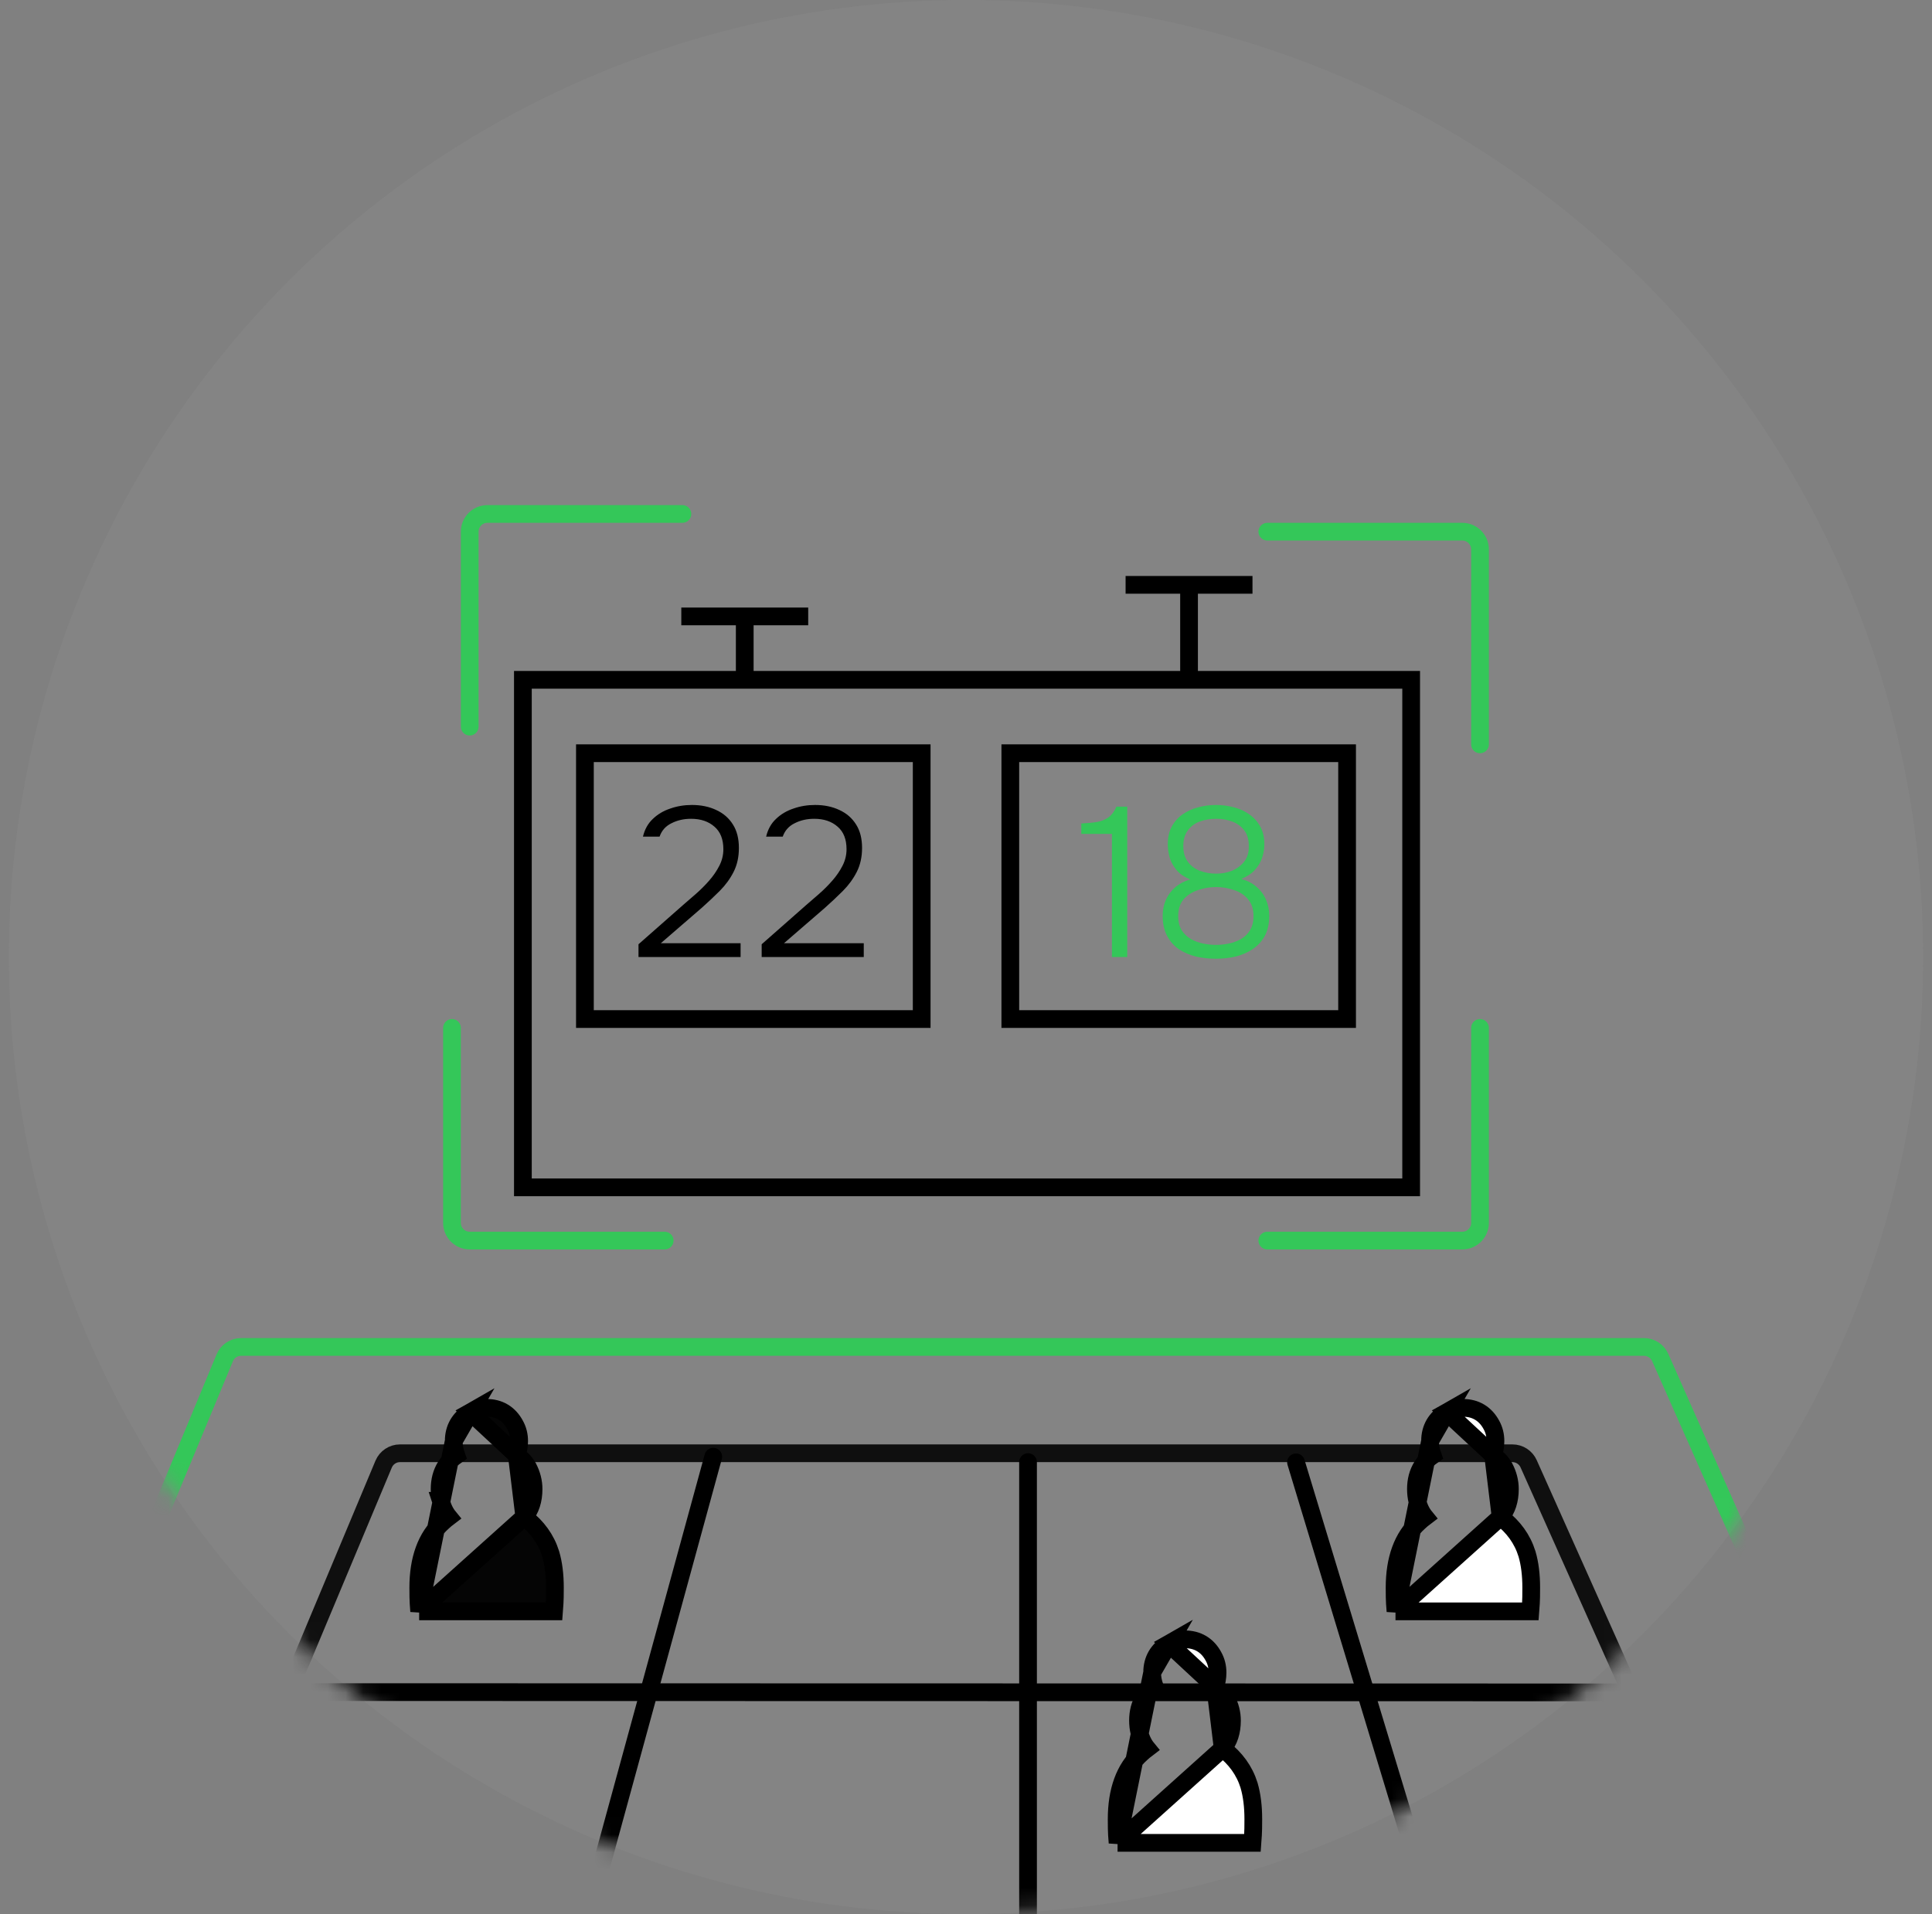 <svg width="109" height="108" viewBox="0 0 109 108" fill="none" xmlns="http://www.w3.org/2000/svg">
<rect x="0" y="0" width="109" height="108" fill="#808080" stroke="none"/>
<g clip-path="url(#clip0_27301_139144)">
<circle cx="54.5" cy="54" r="54" fill="#AEAEB2" fill-opacity="0.1"/>
<mask id="mask0_27301_139144" style="mask-type:alpha" maskUnits="userSpaceOnUse" x="0" y="0" width="109" height="108">
<circle cx="54.5" cy="54" r="54" fill="#AEAEB2"/>
</mask>
<g mask="url(#mask0_27301_139144)">
<path d="M29.5 38.359V66.996H79.615V38.359H29.5Z" stroke="black"/>
<path d="M42.017 38.361V34.781M42.017 34.781H38.438M42.017 34.781H45.597" stroke="black"/>
<path d="M67.084 38.37V33M67.084 33H63.504M67.084 33H70.663" stroke="black"/>
<rect x="33" y="42.5" width="19" height="15" stroke="black"/>
<path d="M36.023 54V53.28L38.543 51.06C38.767 50.868 39.007 50.66 39.263 50.436C39.527 50.204 39.775 49.956 40.007 49.692C40.239 49.428 40.431 49.148 40.583 48.852C40.735 48.556 40.811 48.244 40.811 47.916C40.811 47.356 40.643 46.932 40.307 46.644C39.971 46.348 39.531 46.2 38.987 46.2C38.579 46.2 38.211 46.284 37.883 46.452C37.555 46.612 37.331 46.864 37.211 47.208H36.275C36.371 46.8 36.555 46.468 36.827 46.212C37.099 45.948 37.427 45.752 37.811 45.624C38.195 45.488 38.603 45.42 39.035 45.42C39.555 45.42 40.015 45.516 40.415 45.708C40.815 45.892 41.127 46.164 41.351 46.524C41.575 46.876 41.687 47.316 41.687 47.844C41.687 48.356 41.587 48.808 41.387 49.2C41.187 49.592 40.927 49.948 40.607 50.268C40.287 50.588 39.947 50.908 39.587 51.228L37.283 53.22H41.783V54H36.023ZM42.972 54V53.28L45.492 51.06C45.716 50.868 45.956 50.66 46.212 50.436C46.476 50.204 46.724 49.956 46.956 49.692C47.188 49.428 47.38 49.148 47.532 48.852C47.684 48.556 47.76 48.244 47.76 47.916C47.76 47.356 47.592 46.932 47.256 46.644C46.92 46.348 46.48 46.2 45.936 46.2C45.528 46.2 45.16 46.284 44.832 46.452C44.504 46.612 44.28 46.864 44.16 47.208H43.224C43.32 46.8 43.504 46.468 43.776 46.212C44.048 45.948 44.376 45.752 44.76 45.624C45.144 45.488 45.552 45.42 45.984 45.42C46.504 45.42 46.964 45.516 47.364 45.708C47.764 45.892 48.076 46.164 48.3 46.524C48.524 46.876 48.636 47.316 48.636 47.844C48.636 48.356 48.536 48.808 48.336 49.2C48.136 49.592 47.876 49.948 47.556 50.268C47.236 50.588 46.896 50.908 46.536 51.228L44.232 53.22H48.732V54H42.972Z" fill="black"/>
<path d="M62.733 54V47.052H61.005V46.464C61.349 46.448 61.645 46.42 61.893 46.38C62.149 46.332 62.365 46.244 62.541 46.116C62.725 45.98 62.873 45.78 62.985 45.516H63.597V54H62.733ZM68.596 54.096C68.212 54.096 67.84 54.056 67.48 53.976C67.128 53.888 66.808 53.752 66.52 53.568C66.24 53.376 66.016 53.124 65.848 52.812C65.68 52.5 65.596 52.12 65.596 51.672C65.596 51.352 65.656 51.052 65.776 50.772C65.904 50.492 66.084 50.252 66.316 50.052C66.556 49.852 66.836 49.708 67.156 49.62C66.828 49.492 66.572 49.32 66.388 49.104C66.204 48.888 66.072 48.652 65.992 48.396C65.92 48.132 65.884 47.88 65.884 47.64C65.884 47.248 65.96 46.912 66.112 46.632C66.264 46.352 66.468 46.124 66.724 45.948C66.988 45.764 67.28 45.632 67.6 45.552C67.928 45.464 68.264 45.42 68.608 45.42C68.952 45.42 69.284 45.464 69.604 45.552C69.932 45.632 70.224 45.764 70.48 45.948C70.744 46.132 70.952 46.364 71.104 46.644C71.256 46.916 71.332 47.248 71.332 47.64C71.332 47.888 71.292 48.136 71.212 48.384C71.132 48.632 70.996 48.864 70.804 49.08C70.62 49.288 70.36 49.46 70.024 49.596C70.368 49.684 70.656 49.832 70.888 50.04C71.128 50.24 71.308 50.484 71.428 50.772C71.548 51.052 71.608 51.352 71.608 51.672C71.608 52.12 71.524 52.5 71.356 52.812C71.188 53.116 70.96 53.364 70.672 53.556C70.384 53.748 70.06 53.888 69.7 53.976C69.348 54.056 68.98 54.096 68.596 54.096ZM68.608 53.316C68.832 53.316 69.064 53.292 69.304 53.244C69.552 53.196 69.784 53.112 70 52.992C70.216 52.872 70.388 52.708 70.516 52.5C70.652 52.284 70.72 52.016 70.72 51.696C70.72 51.296 70.616 50.976 70.408 50.736C70.208 50.496 69.944 50.324 69.616 50.22C69.296 50.108 68.96 50.052 68.608 50.052C68.264 50.052 67.928 50.108 67.6 50.22C67.272 50.324 67 50.496 66.784 50.736C66.576 50.976 66.472 51.296 66.472 51.696C66.472 52.016 66.54 52.284 66.676 52.5C66.812 52.708 66.988 52.872 67.204 52.992C67.42 53.112 67.652 53.196 67.9 53.244C68.148 53.292 68.384 53.316 68.608 53.316ZM68.608 49.296C68.92 49.296 69.212 49.244 69.484 49.14C69.764 49.028 69.996 48.86 70.18 48.636C70.364 48.412 70.456 48.132 70.456 47.796C70.464 47.404 70.38 47.092 70.204 46.86C70.028 46.628 69.8 46.46 69.52 46.356C69.24 46.252 68.936 46.2 68.608 46.2C68.28 46.2 67.972 46.252 67.684 46.356C67.404 46.46 67.18 46.628 67.012 46.86C66.844 47.084 66.76 47.38 66.76 47.748C66.76 48.108 66.848 48.404 67.024 48.636C67.2 48.868 67.428 49.036 67.708 49.14C67.996 49.244 68.296 49.296 68.608 49.296Z" fill="#34C759"/>
<rect x="57" y="42.5" width="19" height="15" stroke="black"/>
<path d="M71.5 30H82.5C83.052 30 83.5 30.448 83.5 31V42" stroke="#34C759" stroke-linecap="round"/>
<path d="M83.5 58L83.5 69C83.5 69.552 83.052 70 82.5 70L71.5 70" stroke="#34C759" stroke-linecap="round"/>
<path d="M37.5 70L26.5 70C25.948 70 25.5 69.552 25.5 69L25.5 58" stroke="#34C759" stroke-linecap="round"/>
<path d="M26.5 41L26.5 30C26.5 29.448 26.948 29 27.5 29L38.5 29" stroke="#34C759" stroke-linecap="round"/>
<path d="M12.678 76.617L-25.926 169.617C-26.199 170.275 -25.715 171 -25.002 171H133.963C134.686 171 135.17 170.256 134.877 169.595L93.665 76.595C93.505 76.233 93.146 76 92.751 76H13.602C13.198 76 12.833 76.243 12.678 76.617Z" stroke="#34C759"/>
<path d="M21.644 82.614L-8.92 155.614C-9.195 156.273 -8.712 157 -7.997 157H117.958C118.682 157 119.166 156.253 118.871 155.592L86.242 82.592C86.081 82.232 85.723 82 85.329 82H22.567C22.164 82 21.8 82.242 21.644 82.614Z" stroke="#0F0F0F"/>
<line x1="16.434" y1="95.477" x2="91.794" y2="95.493" stroke="black" stroke-linecap="round"/>
<line x1="0.5" y1="-0.5" x2="68.552" y2="-0.5" transform="matrix(-0.264 0.965 -0.964 -0.265 39.891 81.578)" stroke="black" stroke-linecap="round"/>
<line x1="58" y1="82.5" x2="58" y2="141.5" stroke="black" stroke-linecap="round"/>
<line x1="0.5" y1="-0.5" x2="39.5" y2="-0.5" transform="matrix(0.29 0.957 -0.956 0.292 72.496 82.18)" stroke="black" stroke-linecap="round"/>
<path d="M78.731 90.921L78.697 90.457C78.685 90.293 78.68 89.996 78.68 89.583C78.68 88.001 79.11 86.731 80.062 85.88C80.166 85.782 80.278 85.688 80.397 85.598C80.195 85.352 80.053 85.044 79.963 84.699L79.96 84.687L79.96 84.687C79.909 84.47 79.884 84.247 79.884 84.02C79.884 83.545 79.992 83.108 80.232 82.731C80.387 82.488 80.588 82.284 80.826 82.117C80.732 81.85 80.681 81.58 80.681 81.31L78.731 90.921ZM78.731 90.921H79.195H85.873H86.338L86.372 90.457C86.384 90.293 86.389 89.996 86.389 89.583V89.583C86.389 88.871 86.313 88.233 86.15 87.677L86.15 87.677L86.147 87.669C85.889 86.84 85.384 86.149 84.662 85.595M78.731 90.921L84.662 85.595M84.24 82.114C84.327 81.853 84.371 81.585 84.371 81.31V81.31C84.371 80.983 84.296 80.672 84.137 80.391C83.977 80.096 83.76 79.851 83.48 79.683C83.198 79.513 82.879 79.438 82.542 79.438C82.216 79.438 81.906 79.52 81.622 79.681L84.24 82.114ZM84.24 82.114C84.502 82.296 84.717 82.521 84.871 82.795L84.874 82.802L84.878 82.809C85.079 83.195 85.185 83.6 85.185 84.02V84.02C85.185 84.634 85.024 85.176 84.662 85.595M84.24 82.114L84.662 85.595M81.622 79.681C81.005 80.033 80.681 80.599 80.681 81.31L81.622 79.681Z" fill="white" stroke="black"/>
<path d="M63.051 103.983L63.017 103.519C63.005 103.356 63 103.058 63 102.645C63 101.063 63.431 99.794 64.382 98.942C64.487 98.844 64.599 98.75 64.718 98.66C64.515 98.414 64.373 98.107 64.283 97.762L64.28 97.749L64.28 97.749C64.229 97.532 64.204 97.31 64.204 97.083C64.204 96.608 64.312 96.17 64.552 95.793C64.707 95.55 64.908 95.347 65.146 95.179C65.053 94.912 65.002 94.643 65.002 94.373L63.051 103.983ZM63.051 103.983H63.516H70.194H70.659L70.692 103.519C70.704 103.356 70.709 103.058 70.709 102.645V102.645C70.709 101.934 70.633 101.296 70.47 100.74L70.47 100.74L70.468 100.731C70.209 99.902 69.705 99.212 68.982 98.657M63.051 103.983L68.982 98.657M68.56 95.176C68.647 94.915 68.692 94.647 68.692 94.373V94.373C68.692 94.045 68.616 93.735 68.457 93.453C68.297 93.158 68.081 92.914 67.8 92.745C67.518 92.576 67.199 92.5 66.862 92.5C66.536 92.5 66.226 92.582 65.942 92.744L68.56 95.176ZM68.56 95.176C68.822 95.359 69.037 95.584 69.191 95.857L69.195 95.864L69.198 95.871C69.399 96.257 69.505 96.663 69.505 97.083V97.083C69.505 97.696 69.344 98.239 68.982 98.657M68.56 95.176L68.982 98.657M65.942 92.744C65.325 93.096 65.002 93.661 65.002 94.373L65.942 92.744Z" fill="white" stroke="black"/>
<path d="M23.648 90.921L23.615 90.457C23.603 90.293 23.598 89.996 23.598 89.583C23.598 88.001 24.028 86.731 24.98 85.88C25.084 85.782 25.196 85.688 25.315 85.598C25.113 85.352 24.971 85.044 24.881 84.699L24.877 84.687L24.878 84.687C24.827 84.47 24.802 84.247 24.802 84.02C24.802 83.545 24.91 83.108 25.15 82.731C25.305 82.488 25.506 82.284 25.744 82.117C25.65 81.85 25.599 81.58 25.599 81.31L23.648 90.921ZM23.648 90.921H24.113H30.791H31.256L31.29 90.457C31.302 90.293 31.307 89.996 31.307 89.583V89.583C31.307 88.871 31.231 88.233 31.068 87.677L31.068 87.677L31.065 87.669C30.807 86.84 30.302 86.149 29.58 85.595M23.648 90.921L29.58 85.595M29.158 82.114C29.245 81.853 29.29 81.585 29.29 81.31V81.31C29.29 80.983 29.214 80.672 29.055 80.391C28.895 80.096 28.678 79.851 28.398 79.683C28.116 79.513 27.797 79.438 27.46 79.438C27.133 79.438 26.824 79.52 26.54 79.681L29.158 82.114ZM29.158 82.114C29.42 82.296 29.635 82.521 29.788 82.795L29.793 82.802L29.796 82.809C29.997 83.195 30.103 83.6 30.103 84.02V84.02C30.103 84.634 29.942 85.176 29.58 85.595M29.158 82.114L29.58 85.595M26.54 79.681C25.923 80.033 25.599 80.599 25.599 81.31L26.54 79.681Z" fill="#050505" stroke="black"/>
</g>
</g>
<defs>
<clipPath id="clip0_27301_139144">
<rect width="108" height="108" fill="white" transform="translate(0.5)"/>
</clipPath>
</defs>
</svg>
